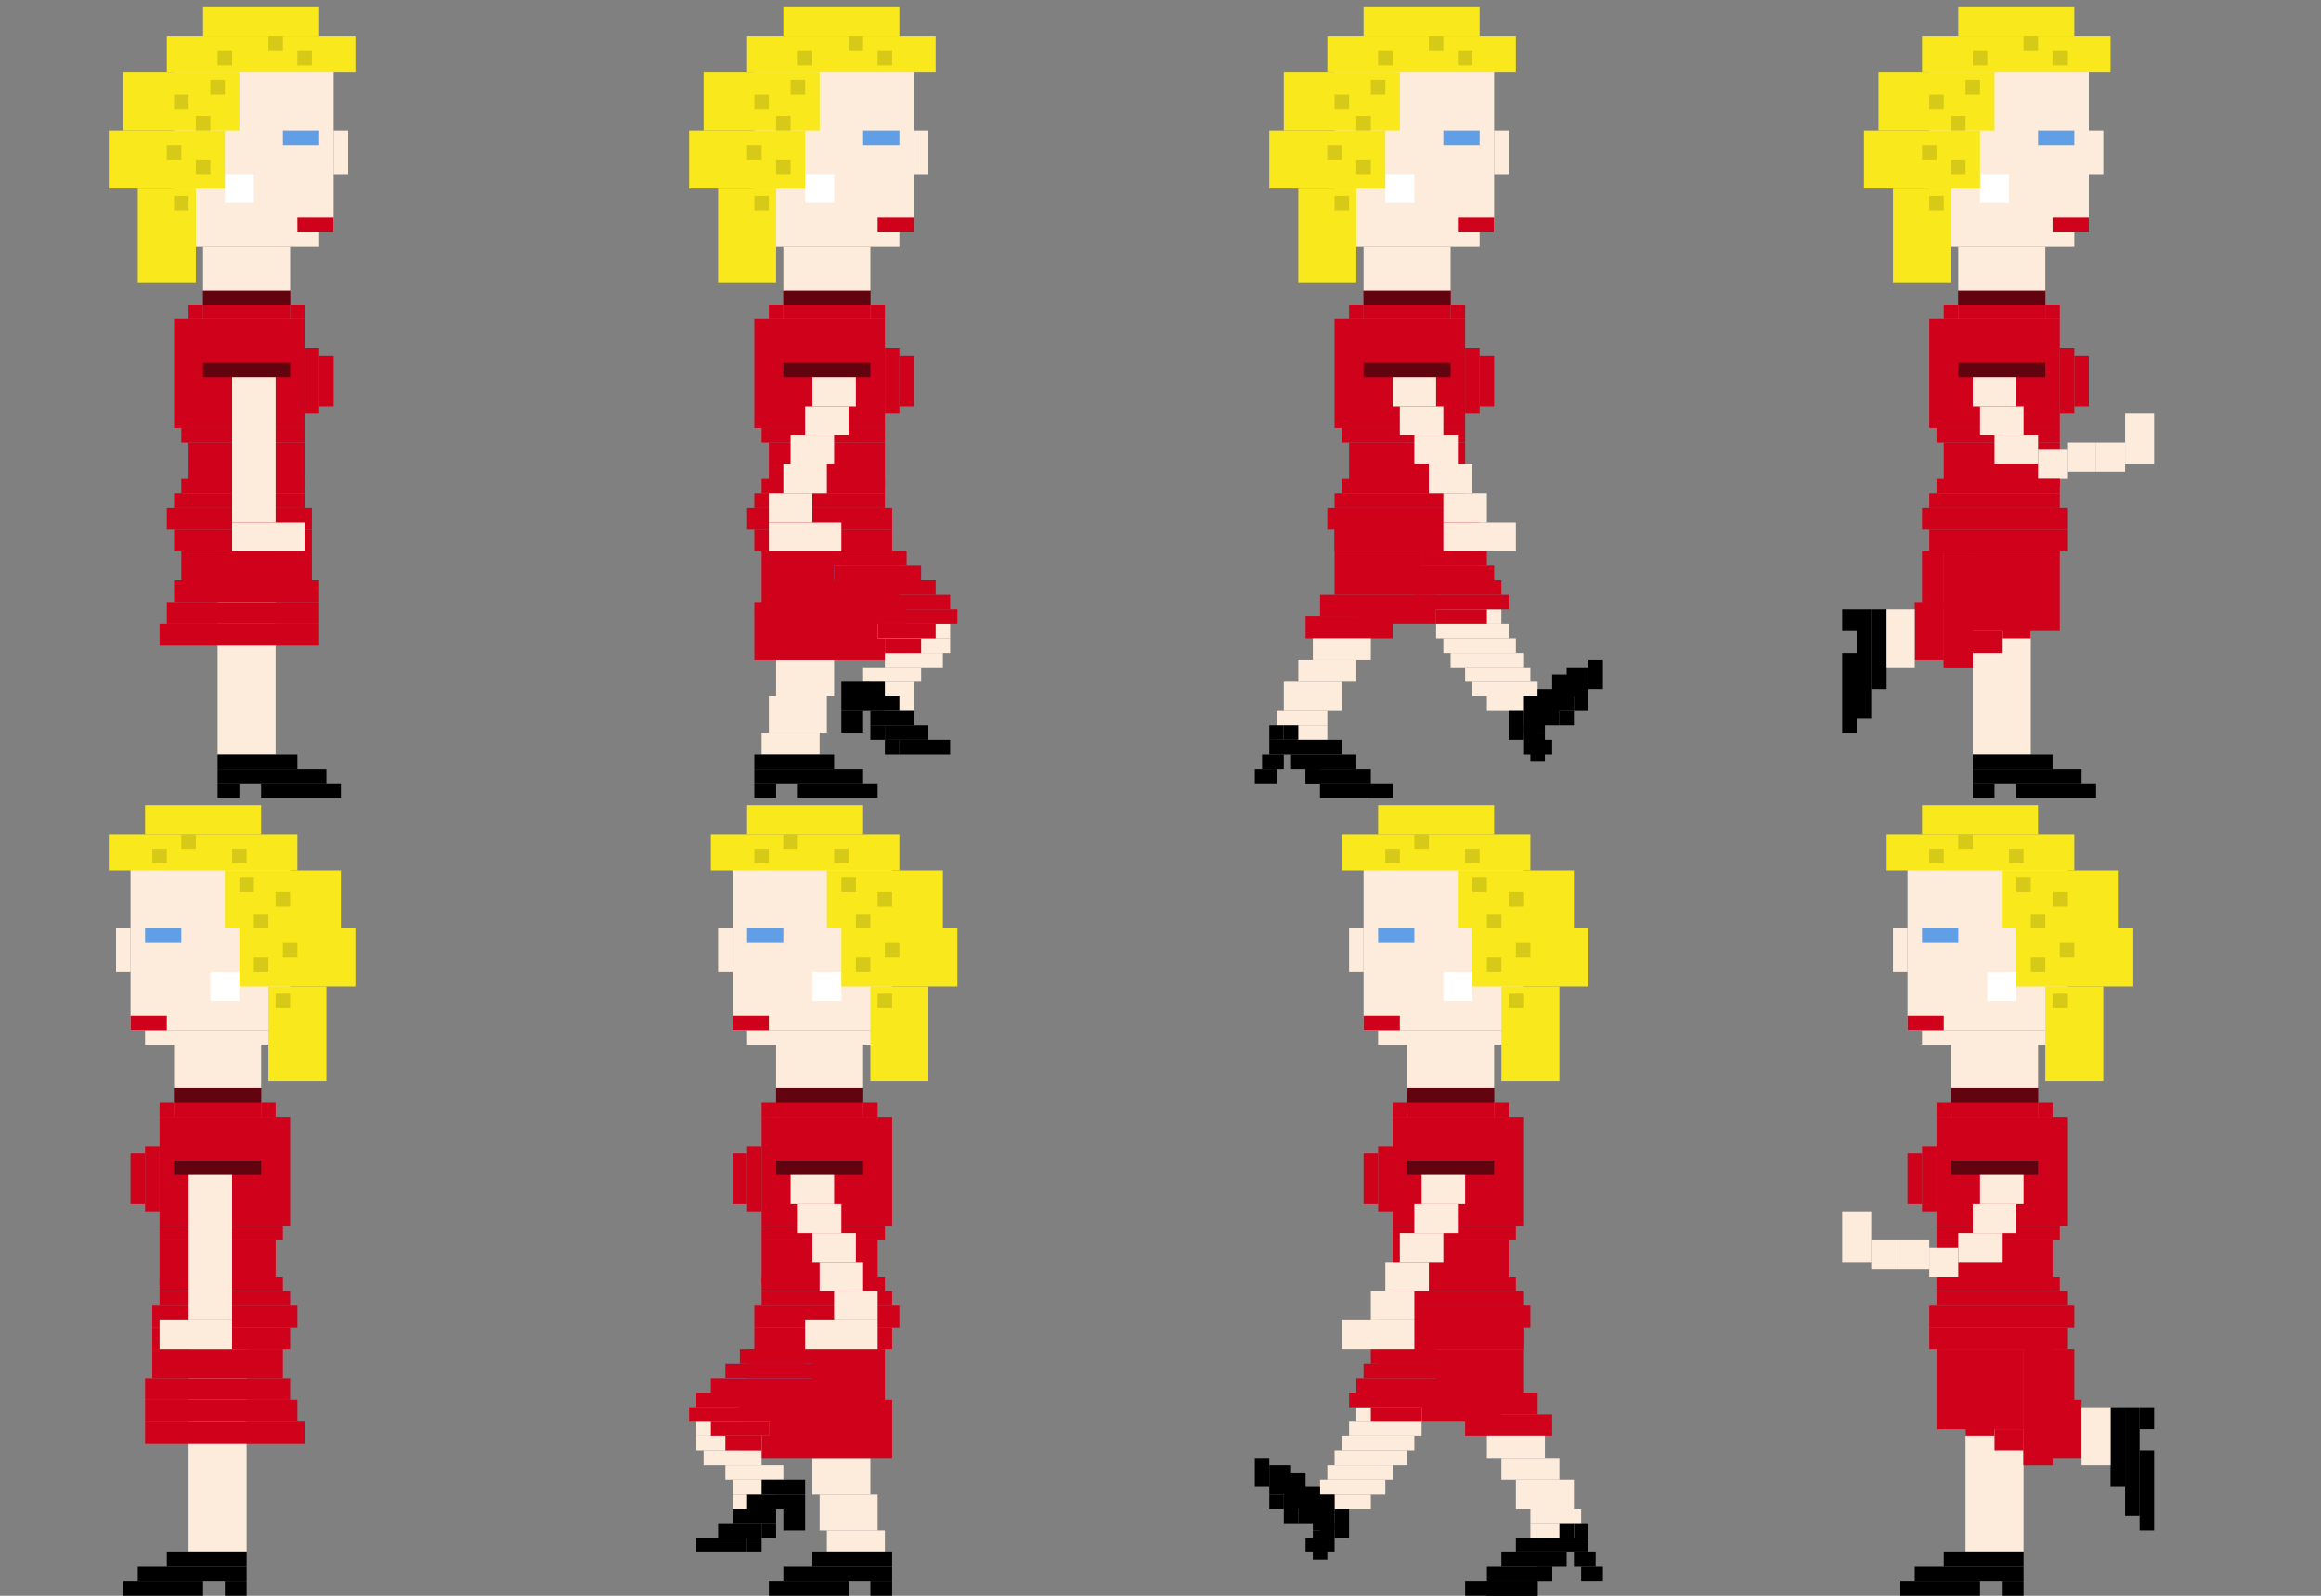 <?xml version="1.0" encoding="UTF-8" standalone="no"?>
<svg width="320px" height="220px" viewBox="0 0 320 220" version="1.1" xmlns="http://www.w3.org/2000/svg" xmlns:xlink="http://www.w3.org/1999/xlink">
    <rect x="0" y="0" width="320" height="220" fill="#808080" stroke="none"/>
    <!-- Generator: Sketch 3.6.1 (26313) - http://www.bohemiancoding.com/sketch -->
    <title>Artboard 1</title>
    <desc>Created with Sketch.</desc>
    <defs></defs>
    <g id="Page-1" stroke="none" stroke-width="1" fill="none" fill-rule="evenodd">
        <g id="Artboard-1">
            <g id="Right" transform="translate(15, 1)">
                <g id="Frame-four" transform="translate(239, 0)">
                    <g id="Pants" transform="translate(18, 75)">
                        <g id="right-leg">
                            <rect id="Rectangle-1" fill="#FDECDC" x="0" y="11" width="8" height="17"></rect>
                            <rect id="Rectangle-1-Copy-31" fill="#D0011B" x="0" y="0" width="12" height="11"></rect>
                            <rect id="Rectangle-1-Copy-32" fill="#D0011B" x="0" y="11" width="4" height="3"></rect>
                            <rect id="Rectangle-1-Copy-33" fill="#D0011B" x="4" y="10" width="4" height="2"></rect>
                        </g>
                    </g>
                    <g id="Shirt" transform="translate(12, 39)">
                        <rect id="Rectangle-4" fill="#D0011B" x="0" y="4" width="18" height="15"></rect>
                        <rect id="Rectangle-5" fill="#D0011B" x="4" y="0" width="12" height="4"></rect>
                        <rect id="Rectangle-6" fill="#610410" x="4" y="10" width="12" height="2"></rect>
                        <rect id="Rectangle-6-Copy" fill="#610410" x="4" y="0" width="12" height="2"></rect>
                        <rect id="Rectangle-17" fill="#D0011B" x="2" y="2" width="2" height="2"></rect>
                        <rect id="Rectangle-17-Copy" fill="#D0011B" x="16" y="2" width="2" height="2"></rect>
                        <rect id="Rectangle-17-Copy-2" fill="#D0011B" x="18" y="8" width="2" height="9"></rect>
                        <rect id="Rectangle-17-Copy-3" fill="#D0011B" x="20" y="9" width="2" height="7"></rect>
                        <rect id="Rectangle-2-Copy-6" fill="#D0011B" x="2" y="21" width="16" height="6"></rect>
                        <rect id="Rectangle-2-Copy-10" fill="#D0011B" x="1" y="19" width="17" height="2"></rect>
                    </g>
                    <g id="Arm" transform="translate(18, 51)" fill="#FDECDC">
                        <rect id="Rectangle-8-Copy-4" x="9" y="10" width="4" height="4"></rect>
                        <rect id="Rectangle-8-Copy-5" x="13" y="9" width="4" height="4"></rect>
                        <rect id="Rectangle-8-Copy-6" x="17" y="9" width="4" height="4"></rect>
                        <rect id="Rectangle-8-Copy-7" x="21" y="5" width="4" height="7"></rect>
                        <rect id="Rectangle-8-Copy" x="0" y="0" width="6" height="4"></rect>
                        <rect id="Rectangle-8-Copy-2" x="1" y="4" width="6" height="4"></rect>
                        <rect id="Rectangle-8-Copy-3" x="3" y="8" width="6" height="4"></rect>
                    </g>
                    <g id="Left-leg" transform="translate(0, 75)">
                        <g id="Shoe" transform="translate(18, 28)" fill="#000000">
                            <rect id="Rectangle-11" x="0" y="0" width="11" height="2"></rect>
                            <rect id="Rectangle-11-Copy" x="0" y="2" width="15" height="2"></rect>
                            <rect id="Rectangle-11-Copy-12" x="6" y="4" width="11" height="2"></rect>
                            <rect id="Rectangle-11-Copy-2" x="0" y="4" width="3" height="2"></rect>
                        </g>
                        <g id="Shoe-Copy" transform="translate(3, 16.5) rotate(-270) translate(-3, -16.5) translate(-5.5, 13.5)" fill="#000000">
                            <rect id="Rectangle-11" x="0" y="0" width="11" height="2"></rect>
                            <rect id="Rectangle-11-Copy" x="0" y="2" width="15" height="2"></rect>
                            <rect id="Rectangle-11-Copy-12" x="6" y="4" width="11" height="2"></rect>
                            <rect id="Rectangle-11-Copy-2" x="0" y="4" width="3" height="2"></rect>
                        </g>
                        <rect id="Rectangle-181" fill="#D0011B" x="14" y="0" width="4" height="16"></rect>
                        <rect id="Rectangle-181-Copy-3" fill="#D0011B" x="14" y="0" width="4" height="16"></rect>
                        <rect id="Rectangle-181-Copy-4" fill="#D0011B" x="11" y="0" width="3" height="8"></rect>
                        <rect id="Rectangle-181-Copy-5" fill="#D0011B" x="10" y="7" width="4" height="8"></rect>
                        <rect id="Rectangle-181-Copy-2" fill="#FDECDC" x="6" y="8" width="4" height="8"></rect>
                    </g>
                    <g id="Butt" transform="translate(11, 65)" fill="#D0011B">
                        <rect id="Rectangle-2-Copy-8" x="0" y="4" width="20" height="3"></rect>
                        <rect id="Rectangle-2-Copy-5" x="1" y="2" width="18" height="2"></rect>
                        <rect id="Rectangle-2-Copy-12" x="2" y="0" width="17" height="2"></rect>
                        <rect id="Rectangle-2-Copy-11" x="1" y="7" width="19" height="3"></rect>
                    </g>
                    <g id="Head" transform="translate(12, 7)">
                        <rect id="Rectangle-19" fill="#FDECDC" x="0" y="0" width="22" height="24"></rect>
                        <rect id="Rectangle-144" fill="#609EE5" x="15" y="10" width="5" height="2"></rect>
                        <rect id="Rectangle-144-Copy" fill="#FFFFFF" x="7" y="16" width="4" height="4"></rect>
                        <rect id="Rectangle-20-Copy" fill="#FDECDC" x="22" y="10" width="2" height="6"></rect>
                        <rect id="Rectangle-22" fill="#FDECDC" x="2" y="24" width="18" height="2"></rect>
                        <rect id="Rectangle-23" fill="#FDECDC" x="4" y="26" width="12" height="6"></rect>
                        <rect id="Rectangle-20-Copy-2" fill="#D0011B" x="17" y="22" width="5" height="2"></rect>
                    </g>
                    <g id="Hair" transform="translate(3, 0)">
                        <rect id="Rectangle-24" fill="#F8E81C" x="8" y="4" width="26" height="5"></rect>
                        <rect id="Rectangle-26" fill="#F8E81C" x="2" y="9" width="16" height="8"></rect>
                        <rect id="Rectangle-27" fill="#F8E81C" x="0" y="17" width="16" height="8"></rect>
                        <rect id="Rectangle-28" fill="#F8E81C" x="4" y="25" width="8" height="13"></rect>
                        <rect id="Rectangle-25" fill="#F8E81C" x="13" y="0" width="16" height="4"></rect>
                        <rect id="Rectangle-145-Copy-4" fill="#D7C917" x="22" y="4" width="2" height="2"></rect>
                        <rect id="Rectangle-145-Copy-12" fill="#D7C917" x="26" y="6" width="2" height="2"></rect>
                        <rect id="Rectangle-145-Copy-5" fill="#D7C917" x="15" y="6" width="2" height="2"></rect>
                        <rect id="Rectangle-145-Copy-6" fill="#D7C917" x="14" y="10" width="2" height="2"></rect>
                        <rect id="Rectangle-145-Copy-7" fill="#D7C917" x="9" y="12" width="2" height="2"></rect>
                        <rect id="Rectangle-145-Copy-8" fill="#D7C917" x="12" y="15" width="2" height="2"></rect>
                        <rect id="Rectangle-145-Copy-9" fill="#D7C917" x="8" y="19" width="2" height="2"></rect>
                        <rect id="Rectangle-145-Copy-10" fill="#D7C917" x="12" y="21" width="2" height="2"></rect>
                        <rect id="Rectangle-145-Copy-11" fill="#D7C917" x="9" y="26" width="2" height="2"></rect>
                    </g>
                </g>
                <g id="Frame-two" transform="translate(80, 0)">
                    <g id="Pants" transform="translate(8, 65)">
                        <g id="Left-leg" transform="translate(1, 10)">
                            <rect id="Rectangle-1-Copy" fill="#FDECDC" x="2" y="20" width="8" height="5"></rect>
                            <rect id="Rectangle-1-Copy-27" fill="#FDECDC" x="1" y="25" width="8" height="3"></rect>
                            <rect id="Rectangle-1-Copy-2" fill="#FDECDC" x="3" y="15" width="8" height="5"></rect>
                            <rect id="Rectangle-1" fill="#D0011B" x="0" y="7" width="21" height="8"></rect>
                            <rect id="Rectangle-1-Copy-26" fill="#D0011B" x="1" y="0" width="19" height="8"></rect>
                        </g>
                        <g id="Right-leg" transform="translate(12, 12)">
                            <rect id="Rectangle-1-Copy-3" fill="#FDECDC" x="7" y="18" width="4" height="2"></rect>
                            <rect id="Rectangle-1-Copy-4" fill="#FDECDC" x="5" y="16" width="6" height="2"></rect>
                            <rect id="Rectangle-1-Copy-5" fill="#FDECDC" x="4" y="14" width="8" height="2"></rect>
                            <rect id="Rectangle-1-Copy-6" fill="#FDECDC" x="7" y="12" width="8" height="2"></rect>
                            <rect id="Rectangle-1-Copy-7" fill="#FDECDC" x="7" y="10" width="9" height="2"></rect>
                            <rect id="Rectangle-1-Copy-24" fill="#D0011B" x="7" y="10" width="5" height="2"></rect>
                            <rect id="Rectangle-1-Copy-8" fill="#FDECDC" x="6" y="8" width="10" height="2"></rect>
                            <rect id="Rectangle-1-Copy-25" fill="#D0011B" x="6" y="8" width="8" height="2"></rect>
                            <rect id="Rectangle-1-Copy-9" fill="#D0011B" x="5" y="6" width="12" height="2"></rect>
                            <rect id="Rectangle-1-Copy-10" fill="#D0011B" x="3" y="4" width="13" height="2"></rect>
                            <rect id="Rectangle-1-Copy-11" fill="#D0011B" x="1" y="2" width="13" height="2"></rect>
                            <rect id="Rectangle-1-Copy-12" fill="#4990E2" x="0" y="0" width="12" height="2"></rect>
                            <rect id="Rectangle-1-Copy-13" fill="#D0011B" x="0" y="0" width="12" height="2"></rect>
                        </g>
                        <g id="Butt" fill="#D0011B">
                            <rect id="Rectangle-14-Copy" x="13" y="10" width="9" height="2"></rect>
                            <rect id="Rectangle-2-Copy-8" x="0" y="4" width="20" height="3"></rect>
                            <rect id="Rectangle-2-Copy-5" x="1" y="2" width="18" height="2"></rect>
                            <rect id="Rectangle-2-Copy-12" x="2" y="0" width="17" height="2"></rect>
                            <rect id="Rectangle-2-Copy-11" x="1" y="7" width="19" height="3"></rect>
                        </g>
                    </g>
                    <g id="Shirt" transform="translate(9, 39)">
                        <rect id="Rectangle-4" fill="#D0011B" x="0" y="4" width="18" height="15"></rect>
                        <rect id="Rectangle-5" fill="#D0011B" x="4" y="0" width="12" height="4"></rect>
                        <rect id="Rectangle-6" fill="#610410" x="4" y="10" width="12" height="2"></rect>
                        <rect id="Rectangle-6-Copy" fill="#610410" x="4" y="0" width="12" height="2"></rect>
                        <rect id="Rectangle-17" fill="#D0011B" x="2" y="2" width="2" height="2"></rect>
                        <rect id="Rectangle-17-Copy" fill="#D0011B" x="16" y="2" width="2" height="2"></rect>
                        <rect id="Rectangle-17-Copy-2" fill="#D0011B" x="18" y="8" width="2" height="9"></rect>
                        <rect id="Rectangle-17-Copy-3" fill="#D0011B" x="20" y="9" width="2" height="7"></rect>
                        <rect id="Rectangle-2-Copy-6" fill="#D0011B" x="2" y="21" width="16" height="6"></rect>
                        <rect id="Rectangle-2-Copy-10" fill="#D0011B" x="1" y="19" width="17" height="2"></rect>
                    </g>
                    <g id="Arm" transform="translate(11, 51)" fill="#FDECDC">
                        <rect id="Rectangle-8" x="0" y="16" width="6" height="4"></rect>
                        <rect id="Rectangle-8-Copy-4" x="2" y="12" width="6" height="4"></rect>
                        <rect id="Rectangle-8-Copy" x="6" y="0" width="6" height="4"></rect>
                        <rect id="Rectangle-8-Copy-2" x="5" y="4" width="6" height="4"></rect>
                        <rect id="Rectangle-8-Copy-3" x="3" y="8" width="6" height="4"></rect>
                        <rect id="Rectangle-9" x="0" y="20" width="10" height="4"></rect>
                    </g>
                    <g id="Shoe" transform="translate(9, 103)" fill="#000000">
                        <rect id="Rectangle-11" x="0" y="0" width="11" height="2"></rect>
                        <rect id="Rectangle-11-Copy" x="0" y="2" width="15" height="2"></rect>
                        <rect id="Rectangle-11-Copy-12" x="6" y="4" width="11" height="2"></rect>
                        <rect id="Rectangle-11-Copy-2" x="0" y="4" width="3" height="2"></rect>
                    </g>
                    <g id="Right-shoe" transform="translate(21, 93)" fill="#000000">
                        <rect id="Rectangle-72" x="0" y="0" width="6" height="2"></rect>
                        <rect id="Rectangle-77-Copy" x="0" y="4" width="3" height="3"></rect>
                        <rect id="Rectangle-77-Copy-2" x="4" y="6" width="2" height="2"></rect>
                        <rect id="Rectangle-77-Copy-3" x="6" y="8" width="2" height="2"></rect>
                        <rect id="Rectangle-72-Copy" x="0" y="2" width="8" height="2"></rect>
                        <rect id="Rectangle-72-Copy-2" x="4" y="4" width="6" height="2"></rect>
                        <rect id="Rectangle-72-Copy-3" x="6" y="6" width="6" height="2"></rect>
                        <rect id="Rectangle-72-Copy-4" x="8" y="8" width="7" height="2"></rect>
                    </g>
                    <g id="Head" transform="translate(9, 7)">
                        <rect id="Rectangle-19" fill="#FDECDC" x="0" y="0" width="22" height="24"></rect>
                        <rect id="Rectangle-144" fill="#609EE5" x="15" y="10" width="5" height="2"></rect>
                        <rect id="Rectangle-144-Copy" fill="#FFFFFF" x="7" y="16" width="4" height="4"></rect>
                        <rect id="Rectangle-20-Copy" fill="#FDECDC" x="22" y="10" width="2" height="6"></rect>
                        <rect id="Rectangle-22" fill="#FDECDC" x="2" y="24" width="18" height="2"></rect>
                        <rect id="Rectangle-23" fill="#FDECDC" x="4" y="26" width="12" height="6"></rect>
                        <rect id="Rectangle-20-Copy-2" fill="#D0011B" x="17" y="22" width="5" height="2"></rect>
                    </g>
                    <g id="Hair">
                        <rect id="Rectangle-24" fill="#F8E81C" x="8" y="4" width="26" height="5"></rect>
                        <rect id="Rectangle-26" fill="#F8E81C" x="2" y="9" width="16" height="8"></rect>
                        <rect id="Rectangle-27" fill="#F8E81C" x="0" y="17" width="16" height="8"></rect>
                        <rect id="Rectangle-28" fill="#F8E81C" x="4" y="25" width="8" height="13"></rect>
                        <rect id="Rectangle-25" fill="#F8E81C" x="13" y="0" width="16" height="4"></rect>
                        <rect id="Rectangle-145-Copy-4" fill="#D7C917" x="22" y="4" width="2" height="2"></rect>
                        <rect id="Rectangle-145-Copy-12" fill="#D7C917" x="26" y="6" width="2" height="2"></rect>
                        <rect id="Rectangle-145-Copy-5" fill="#D7C917" x="15" y="6" width="2" height="2"></rect>
                        <rect id="Rectangle-145-Copy-6" fill="#D7C917" x="14" y="10" width="2" height="2"></rect>
                        <rect id="Rectangle-145-Copy-7" fill="#D7C917" x="9" y="12" width="2" height="2"></rect>
                        <rect id="Rectangle-145-Copy-8" fill="#D7C917" x="12" y="15" width="2" height="2"></rect>
                        <rect id="Rectangle-145-Copy-9" fill="#D7C917" x="8" y="19" width="2" height="2"></rect>
                        <rect id="Rectangle-145-Copy-10" fill="#D7C917" x="12" y="21" width="2" height="2"></rect>
                        <rect id="Rectangle-145-Copy-11" fill="#D7C917" x="9" y="26" width="2" height="2"></rect>
                    </g>
                </g>
                <g id="Frame-three" transform="translate(158, 0)">
                    <g id="Pants" transform="translate(3, 69)">
                        <g id="Left-leg" transform="translate(0, 6)">
                            <rect id="Rectangle-1" fill="#D0011B" x="8" y="0" width="12" height="6"></rect>
                            <rect id="Rectangle-1-Copy-14" fill="#D0011B" x="6" y="6" width="16" height="3"></rect>
                            <rect id="Rectangle-1-Copy-15" fill="#D0011B" x="4" y="9" width="12" height="3"></rect>
                            <rect id="Rectangle-1-Copy-28" fill="#D0011B" x="11" y="8" width="12" height="2"></rect>
                            <rect id="Rectangle-1-Copy-16" fill="#FDECDC" x="5" y="12" width="8" height="3"></rect>
                            <rect id="Rectangle-1-Copy-17" fill="#FDECDC" x="3" y="15" width="8" height="3"></rect>
                            <rect id="Rectangle-1-Copy-23" fill="#FDECDC" x="0" y="22" width="7" height="2"></rect>
                            <rect id="Rectangle-1-Copy-30" fill="#FDECDC" x="0" y="24" width="7" height="2"></rect>
                            <rect id="Rectangle-1-Copy-18" fill="#FDECDC" x="1" y="18" width="8" height="4"></rect>
                        </g>
                        <g id="Right-leg" transform="translate(18, 8)">
                            <rect id="Rectangle-1-Copy-7" fill="#FDECDC" x="5" y="10" width="10" height="2"></rect>
                            <rect id="Rectangle-1-Copy-19" fill="#FDECDC" x="6" y="12" width="10" height="2"></rect>
                            <rect id="Rectangle-1-Copy-20" fill="#FDECDC" x="8" y="14" width="9" height="2"></rect>
                            <rect id="Rectangle-1-Copy-21" fill="#FDECDC" x="9" y="16" width="9" height="2"></rect>
                            <rect id="Rectangle-1-Copy-22" fill="#FDECDC" x="11" y="18" width="5" height="2"></rect>
                            <rect id="Rectangle-1-Copy-8" fill="#FDECDC" x="4" y="8" width="10" height="2"></rect>
                            <rect id="Rectangle-1-Copy-9" fill="#FDECDC" x="4" y="6" width="9" height="2"></rect>
                            <rect id="Rectangle-1-Copy-29" fill="#D0011B" x="4" y="6" width="7" height="2"></rect>
                            <rect id="Rectangle-1-Copy-10" fill="#D0011B" x="2" y="4" width="12" height="2"></rect>
                            <rect id="Rectangle-1-Copy-11" fill="#D0011B" x="1" y="2" width="12" height="2"></rect>
                            <rect id="Rectangle-1-Copy-13" fill="#D0011B" x="0" y="0" width="12" height="2"></rect>
                        </g>
                        <g id="Butt" transform="translate(8, 0)">
                            <rect id="Rectangle-2-Copy" fill="#4990E2" x="0" y="0" width="20" height="6"></rect>
                            <rect id="Rectangle-14-Copy" fill="#D0011B" x="12" y="6" width="8" height="2"></rect>
                            <rect id="Rectangle-2" fill="#D0011B" x="0" y="0" width="20" height="6"></rect>
                        </g>
                    </g>
                    <g id="Shirt" transform="translate(11, 39)">
                        <rect id="Rectangle-4" fill="#D0011B" x="0" y="4" width="18" height="15"></rect>
                        <rect id="Rectangle-5" fill="#D0011B" x="4" y="0" width="12" height="4"></rect>
                        <rect id="Rectangle-6" fill="#610410" x="4" y="10" width="12" height="2"></rect>
                        <rect id="Rectangle-6-Copy" fill="#610410" x="4" y="0" width="12" height="2"></rect>
                        <rect id="Rectangle-17" fill="#D0011B" x="2" y="2" width="2" height="2"></rect>
                        <rect id="Rectangle-17-Copy" fill="#D0011B" x="16" y="2" width="2" height="2"></rect>
                        <rect id="Rectangle-17-Copy-2" fill="#D0011B" x="18" y="8" width="2" height="9"></rect>
                        <rect id="Rectangle-17-Copy-3" fill="#D0011B" x="20" y="9" width="2" height="7"></rect>
                        <rect id="Rectangle-2-Copy-6" fill="#D0011B" x="2" y="21" width="16" height="6"></rect>
                        <rect id="Rectangle-2-Copy-10" fill="#D0011B" x="1" y="19" width="17" height="2"></rect>
                    </g>
                    <g id="Butt" transform="translate(10, 65)" fill="#D0011B">
                        <rect id="Rectangle-14-Copy" x="13" y="10" width="9" height="2"></rect>
                        <rect id="Rectangle-2-Copy-8" x="0" y="4" width="20" height="3"></rect>
                        <rect id="Rectangle-2-Copy-5" x="1" y="2" width="18" height="2"></rect>
                        <rect id="Rectangle-2-Copy-12" x="2" y="0" width="17" height="2"></rect>
                        <rect id="Rectangle-2-Copy-11" x="1" y="7" width="19" height="3"></rect>
                    </g>
                    <g id="Arm" transform="translate(19, 51)" fill="#FDECDC">
                        <rect id="Rectangle-8" x="7" y="16" width="6" height="4"></rect>
                        <rect id="Rectangle-8-Copy-4" x="5" y="12" width="6" height="4"></rect>
                        <rect id="Rectangle-8-Copy" x="0" y="0" width="6" height="4"></rect>
                        <rect id="Rectangle-8-Copy-2" x="1" y="4" width="6" height="4"></rect>
                        <rect id="Rectangle-8-Copy-3" x="3" y="8" width="6" height="4"></rect>
                        <rect id="Rectangle-9" x="7" y="20" width="10" height="4"></rect>
                    </g>
                    <g id="Shoe" transform="translate(0, 99)" fill="#000000">
                        <rect id="Rectangle-11-Copy-3" x="2" y="2" width="10" height="2"></rect>
                        <rect id="Rectangle-11-Copy-4" x="5" y="4" width="9" height="2"></rect>
                        <rect id="Rectangle-11-Copy-6" x="7" y="6" width="9" height="2"></rect>
                        <rect id="Rectangle-11-Copy-7" x="9" y="8" width="7" height="2"></rect>
                        <rect id="Rectangle-11-Copy-9" x="1" y="4" width="3" height="2"></rect>
                        <rect id="Rectangle-11-Copy-13" x="0" y="6" width="3" height="2"></rect>
                        <rect id="Rectangle-11-Copy-16" x="2" y="0" width="2" height="2"></rect>
                        <rect id="Rectangle-11-Copy-17" x="4" y="0" width="2" height="2"></rect>
                        <rect id="Rectangle-11-Copy-10" x="7" y="6" width="2" height="2"></rect>
                        <rect id="Rectangle-11-Copy-11" x="9" y="8" width="10" height="2"></rect>
                    </g>
                    <g id="Right-shoe" transform="translate(41.5, 97) rotate(270) translate(-41.5, -97) translate(34.5, 90.5)" fill="#000000">
                        <rect id="Rectangle-72" x="3" y="-1.42108547e-14" width="4" height="2"></rect>
                        <rect id="Rectangle-77-Copy" x="1" y="2" width="4" height="2"></rect>
                        <rect id="Rectangle-77-Copy-2" x="5" y="7" width="2" height="2"></rect>
                        <rect id="Rectangle-77-Copy-3" x="7" y="9" width="2" height="2"></rect>
                        <rect id="Rectangle-77-Copy-4" x="10" y="11" width="4" height="2"></rect>
                        <rect id="Rectangle-72-Copy" x="4" y="2" width="5" height="3"></rect>
                        <rect id="Rectangle-72-Copy-2" x="5" y="4" width="5" height="3"></rect>
                        <rect id="Rectangle-72-Copy-3" x="7" y="6" width="5" height="3"></rect>
                        <rect id="Rectangle-72-Copy-4" x="9" y="8" width="4" height="3"></rect>
                        <rect id="Rectangle-77-Copy-6" x="-7.10542736e-15" y="3" width="4" height="2"></rect>
                        <rect id="Rectangle-77-Copy-7" x="1" y="4" width="2" height="2"></rect>
                    </g>
                    <g id="Head" transform="translate(11, 7)">
                        <rect id="Rectangle-19" fill="#FDECDC" x="0" y="0" width="22" height="24"></rect>
                        <rect id="Rectangle-144" fill="#609EE5" x="15" y="10" width="5" height="2"></rect>
                        <rect id="Rectangle-144-Copy" fill="#FFFFFF" x="7" y="16" width="4" height="4"></rect>
                        <rect id="Rectangle-20-Copy" fill="#FDECDC" x="22" y="10" width="2" height="6"></rect>
                        <rect id="Rectangle-22" fill="#FDECDC" x="2" y="24" width="18" height="2"></rect>
                        <rect id="Rectangle-23" fill="#FDECDC" x="4" y="26" width="12" height="6"></rect>
                        <rect id="Rectangle-20-Copy-2" fill="#D0011B" x="17" y="22" width="5" height="2"></rect>
                    </g>
                    <g id="Hair" transform="translate(2, 0)">
                        <rect id="Rectangle-24" fill="#F8E81C" x="8" y="4" width="26" height="5"></rect>
                        <rect id="Rectangle-26" fill="#F8E81C" x="2" y="9" width="16" height="8"></rect>
                        <rect id="Rectangle-27" fill="#F8E81C" x="0" y="17" width="16" height="8"></rect>
                        <rect id="Rectangle-28" fill="#F8E81C" x="4" y="25" width="8" height="13"></rect>
                        <rect id="Rectangle-25" fill="#F8E81C" x="13" y="0" width="16" height="4"></rect>
                        <rect id="Rectangle-145-Copy-4" fill="#D7C917" x="22" y="4" width="2" height="2"></rect>
                        <rect id="Rectangle-145-Copy-12" fill="#D7C917" x="26" y="6" width="2" height="2"></rect>
                        <rect id="Rectangle-145-Copy-5" fill="#D7C917" x="15" y="6" width="2" height="2"></rect>
                        <rect id="Rectangle-145-Copy-6" fill="#D7C917" x="14" y="10" width="2" height="2"></rect>
                        <rect id="Rectangle-145-Copy-7" fill="#D7C917" x="9" y="12" width="2" height="2"></rect>
                        <rect id="Rectangle-145-Copy-8" fill="#D7C917" x="12" y="15" width="2" height="2"></rect>
                        <rect id="Rectangle-145-Copy-9" fill="#D7C917" x="8" y="19" width="2" height="2"></rect>
                        <rect id="Rectangle-145-Copy-10" fill="#D7C917" x="12" y="21" width="2" height="2"></rect>
                        <rect id="Rectangle-145-Copy-11" fill="#D7C917" x="9" y="26" width="2" height="2"></rect>
                    </g>
                </g>
                <g id="Frame-one-Copy">
                    <g id="Pants" transform="translate(7, 65)">
                        <rect id="Rectangle-1" fill="#FDECDC" x="8" y="10" width="8" height="28"></rect>
                        <rect id="Rectangle-2-Copy-8" fill="#D0011B" x="1" y="4" width="20" height="3"></rect>
                        <rect id="Rectangle-2-Copy-5" fill="#D0011B" x="2" y="2" width="18" height="2"></rect>
                        <rect id="Rectangle-2-Copy-9" fill="#D0011B" x="3" y="0" width="17" height="2"></rect>
                        <rect id="Rectangle-2-Copy-2" fill="#D0011B" x="0" y="20" width="22" height="3"></rect>
                        <rect id="Rectangle-2-Copy-3" fill="#D0011B" x="1" y="17" width="21" height="3"></rect>
                        <rect id="Rectangle-2-Copy-7" fill="#D0011B" x="2" y="14" width="20" height="3"></rect>
                        <rect id="Rectangle-2-Copy-4" fill="#D0011B" x="3" y="10" width="18" height="4"></rect>
                        <rect id="Rectangle-2-Copy-11" fill="#D0011B" x="2" y="7" width="19" height="3"></rect>
                    </g>
                    <g id="Shirt" transform="translate(9, 39)">
                        <rect id="Rectangle-4" fill="#D0011B" x="0" y="4" width="18" height="15"></rect>
                        <rect id="Rectangle-5" fill="#D0011B" x="4" y="0" width="12" height="4"></rect>
                        <rect id="Rectangle-6" fill="#610410" x="4" y="10" width="12" height="2"></rect>
                        <rect id="Rectangle-6-Copy" fill="#610410" x="4" y="0" width="12" height="2"></rect>
                        <rect id="Rectangle-17" fill="#D0011B" x="2" y="2" width="2" height="2"></rect>
                        <rect id="Rectangle-17-Copy" fill="#D0011B" x="16" y="2" width="2" height="2"></rect>
                        <rect id="Rectangle-17-Copy-2" fill="#D0011B" x="18" y="8" width="2" height="9"></rect>
                        <rect id="Rectangle-17-Copy-3" fill="#D0011B" x="20" y="9" width="2" height="7"></rect>
                        <rect id="Rectangle-2-Copy-6" fill="#D0011B" x="2" y="21" width="16" height="6"></rect>
                        <rect id="Rectangle-2-Copy-10" fill="#D0011B" x="1" y="19" width="17" height="2"></rect>
                    </g>
                    <g id="Arm" transform="translate(17, 51)" fill="#FDECDC">
                        <rect id="Rectangle-8" x="0" y="0" width="6" height="20"></rect>
                        <rect id="Rectangle-9" x="0" y="20" width="10" height="4"></rect>
                    </g>
                    <g id="Head" transform="translate(9, 7)">
                        <rect id="Rectangle-19" fill="#FDECDC" x="0" y="0" width="22" height="24"></rect>
                        <rect id="Rectangle-144" fill="#609EE5" x="15" y="10" width="5" height="2"></rect>
                        <rect id="Rectangle-144-Copy" fill="#FFFFFF" x="7" y="16" width="4" height="4"></rect>
                        <rect id="Rectangle-20-Copy" fill="#FDECDC" x="22" y="10" width="2" height="6"></rect>
                        <rect id="Rectangle-22" fill="#FDECDC" x="2" y="24" width="18" height="2"></rect>
                        <rect id="Rectangle-23" fill="#FDECDC" x="4" y="26" width="12" height="6"></rect>
                        <rect id="Rectangle-20-Copy-2" fill="#D0011B" x="17" y="22" width="5" height="2"></rect>
                    </g>
                    <g id="Shoe" transform="translate(15, 103)" fill="#000000">
                        <rect id="Rectangle-11" x="0" y="0" width="11" height="2"></rect>
                        <rect id="Rectangle-11-Copy" x="0" y="2" width="15" height="2"></rect>
                        <rect id="Rectangle-11-Copy-12" x="6" y="4" width="11" height="2"></rect>
                        <rect id="Rectangle-11-Copy-2" x="0" y="4" width="3" height="2"></rect>
                    </g>
                    <g id="Hair">
                        <rect id="Rectangle-24" fill="#F8E81C" x="8" y="4" width="26" height="5"></rect>
                        <rect id="Rectangle-26" fill="#F8E81C" x="2" y="9" width="16" height="8"></rect>
                        <rect id="Rectangle-27" fill="#F8E81C" x="0" y="17" width="16" height="8"></rect>
                        <rect id="Rectangle-28" fill="#F8E81C" x="4" y="25" width="8" height="13"></rect>
                        <rect id="Rectangle-25" fill="#F8E81C" x="13" y="0" width="16" height="4"></rect>
                        <rect id="Rectangle-145-Copy-4" fill="#D7C917" x="22" y="4" width="2" height="2"></rect>
                        <rect id="Rectangle-145-Copy-12" fill="#D7C917" x="26" y="6" width="2" height="2"></rect>
                        <rect id="Rectangle-145-Copy-5" fill="#D7C917" x="15" y="6" width="2" height="2"></rect>
                        <rect id="Rectangle-145-Copy-6" fill="#D7C917" x="14" y="10" width="2" height="2"></rect>
                        <rect id="Rectangle-145-Copy-7" fill="#D7C917" x="9" y="12" width="2" height="2"></rect>
                        <rect id="Rectangle-145-Copy-8" fill="#D7C917" x="12" y="15" width="2" height="2"></rect>
                        <rect id="Rectangle-145-Copy-9" fill="#D7C917" x="8" y="19" width="2" height="2"></rect>
                        <rect id="Rectangle-145-Copy-10" fill="#D7C917" x="12" y="21" width="2" height="2"></rect>
                        <rect id="Rectangle-145-Copy-11" fill="#D7C917" x="9" y="26" width="2" height="2"></rect>
                    </g>
                </g>
            </g>
            <g id="Left" transform="translate(15, 111)">
                <g id="Frame-four" transform="translate(260.5, 54.5) scale(-1, 1) translate(-260.5, -54.5) translate(239, 0)">
                    <g id="Pants" transform="translate(18, 75)">
                        <g id="right-leg">
                            <rect id="Rectangle-1" fill="#FDECDC" x="0" y="11" width="8" height="17"></rect>
                            <rect id="Rectangle-1-Copy-31" fill="#D0011B" x="0" y="0" width="12" height="11"></rect>
                            <rect id="Rectangle-1-Copy-32" fill="#D0011B" x="0" y="11" width="4" height="3"></rect>
                            <rect id="Rectangle-1-Copy-33" fill="#D0011B" x="4" y="10" width="4" height="2"></rect>
                        </g>
                    </g>
                    <g id="Shirt" transform="translate(12, 39)">
                        <rect id="Rectangle-4" fill="#D0011B" x="0" y="4" width="18" height="15"></rect>
                        <rect id="Rectangle-5" fill="#D0011B" x="4" y="0" width="12" height="4"></rect>
                        <rect id="Rectangle-6" fill="#610410" x="4" y="10" width="12" height="2"></rect>
                        <rect id="Rectangle-6-Copy" fill="#610410" x="4" y="0" width="12" height="2"></rect>
                        <rect id="Rectangle-17" fill="#D0011B" x="2" y="2" width="2" height="2"></rect>
                        <rect id="Rectangle-17-Copy" fill="#D0011B" x="16" y="2" width="2" height="2"></rect>
                        <rect id="Rectangle-17-Copy-2" fill="#D0011B" x="18" y="8" width="2" height="9"></rect>
                        <rect id="Rectangle-17-Copy-3" fill="#D0011B" x="20" y="9" width="2" height="7"></rect>
                        <rect id="Rectangle-2-Copy-6" fill="#D0011B" x="2" y="21" width="16" height="6"></rect>
                        <rect id="Rectangle-2-Copy-10" fill="#D0011B" x="1" y="19" width="17" height="2"></rect>
                    </g>
                    <g id="Arm" transform="translate(18, 51)" fill="#FDECDC">
                        <rect id="Rectangle-8-Copy-4" x="9" y="10" width="4" height="4"></rect>
                        <rect id="Rectangle-8-Copy-5" x="13" y="9" width="4" height="4"></rect>
                        <rect id="Rectangle-8-Copy-6" x="17" y="9" width="4" height="4"></rect>
                        <rect id="Rectangle-8-Copy-7" x="21" y="5" width="4" height="7"></rect>
                        <rect id="Rectangle-8-Copy" x="0" y="0" width="6" height="4"></rect>
                        <rect id="Rectangle-8-Copy-2" x="1" y="4" width="6" height="4"></rect>
                        <rect id="Rectangle-8-Copy-3" x="3" y="8" width="6" height="4"></rect>
                    </g>
                    <g id="Left-leg" transform="translate(0, 75)">
                        <g id="Shoe" transform="translate(18, 28)" fill="#000000">
                            <rect id="Rectangle-11" x="0" y="0" width="11" height="2"></rect>
                            <rect id="Rectangle-11-Copy" x="0" y="2" width="15" height="2"></rect>
                            <rect id="Rectangle-11-Copy-12" x="6" y="4" width="11" height="2"></rect>
                            <rect id="Rectangle-11-Copy-2" x="0" y="4" width="3" height="2"></rect>
                        </g>
                        <g id="Shoe-Copy" transform="translate(3, 16.5) rotate(-270) translate(-3, -16.5) translate(-5.5, 13.5)" fill="#000000">
                            <rect id="Rectangle-11" x="0" y="0" width="11" height="2"></rect>
                            <rect id="Rectangle-11-Copy" x="0" y="2" width="15" height="2"></rect>
                            <rect id="Rectangle-11-Copy-12" x="6" y="4" width="11" height="2"></rect>
                            <rect id="Rectangle-11-Copy-2" x="0" y="4" width="3" height="2"></rect>
                        </g>
                        <rect id="Rectangle-181" fill="#D0011B" x="14" y="0" width="4" height="16"></rect>
                        <rect id="Rectangle-181-Copy-3" fill="#D0011B" x="14" y="0" width="4" height="16"></rect>
                        <rect id="Rectangle-181-Copy-4" fill="#D0011B" x="11" y="0" width="3" height="8"></rect>
                        <rect id="Rectangle-181-Copy-5" fill="#D0011B" x="10" y="7" width="4" height="8"></rect>
                        <rect id="Rectangle-181-Copy-2" fill="#FDECDC" x="6" y="8" width="4" height="8"></rect>
                    </g>
                    <g id="Butt" transform="translate(11, 65)" fill="#D0011B">
                        <rect id="Rectangle-2-Copy-8" x="0" y="4" width="20" height="3"></rect>
                        <rect id="Rectangle-2-Copy-5" x="1" y="2" width="18" height="2"></rect>
                        <rect id="Rectangle-2-Copy-12" x="2" y="0" width="17" height="2"></rect>
                        <rect id="Rectangle-2-Copy-11" x="1" y="7" width="19" height="3"></rect>
                    </g>
                    <g id="Head" transform="translate(12, 7)">
                        <rect id="Rectangle-19" fill="#FDECDC" x="0" y="0" width="22" height="24"></rect>
                        <rect id="Rectangle-144" fill="#609EE5" x="15" y="10" width="5" height="2"></rect>
                        <rect id="Rectangle-144-Copy" fill="#FFFFFF" x="7" y="16" width="4" height="4"></rect>
                        <rect id="Rectangle-20-Copy" fill="#FDECDC" x="22" y="10" width="2" height="6"></rect>
                        <rect id="Rectangle-22" fill="#FDECDC" x="2" y="24" width="18" height="2"></rect>
                        <rect id="Rectangle-23" fill="#FDECDC" x="4" y="26" width="12" height="6"></rect>
                        <rect id="Rectangle-20-Copy-2" fill="#D0011B" x="17" y="22" width="5" height="2"></rect>
                    </g>
                    <g id="Hair" transform="translate(3, 0)">
                        <rect id="Rectangle-24" fill="#F8E81C" x="8" y="4" width="26" height="5"></rect>
                        <rect id="Rectangle-26" fill="#F8E81C" x="2" y="9" width="16" height="8"></rect>
                        <rect id="Rectangle-27" fill="#F8E81C" x="0" y="17" width="16" height="8"></rect>
                        <rect id="Rectangle-28" fill="#F8E81C" x="4" y="25" width="8" height="13"></rect>
                        <rect id="Rectangle-25" fill="#F8E81C" x="13" y="0" width="16" height="4"></rect>
                        <rect id="Rectangle-145-Copy-4" fill="#D7C917" x="22" y="4" width="2" height="2"></rect>
                        <rect id="Rectangle-145-Copy-12" fill="#D7C917" x="26" y="6" width="2" height="2"></rect>
                        <rect id="Rectangle-145-Copy-5" fill="#D7C917" x="15" y="6" width="2" height="2"></rect>
                        <rect id="Rectangle-145-Copy-6" fill="#D7C917" x="14" y="10" width="2" height="2"></rect>
                        <rect id="Rectangle-145-Copy-7" fill="#D7C917" x="9" y="12" width="2" height="2"></rect>
                        <rect id="Rectangle-145-Copy-8" fill="#D7C917" x="12" y="15" width="2" height="2"></rect>
                        <rect id="Rectangle-145-Copy-9" fill="#D7C917" x="8" y="19" width="2" height="2"></rect>
                        <rect id="Rectangle-145-Copy-10" fill="#D7C917" x="12" y="21" width="2" height="2"></rect>
                        <rect id="Rectangle-145-Copy-11" fill="#D7C917" x="9" y="26" width="2" height="2"></rect>
                    </g>
                </g>
                <g id="Frame-two" transform="translate(98.5, 54.5) scale(-1, 1) translate(-98.5, -54.5) translate(80, 0)">
                    <g id="Pants" transform="translate(8, 65)">
                        <g id="Left-leg" transform="translate(1, 10)">
                            <rect id="Rectangle-1-Copy" fill="#FDECDC" x="2" y="20" width="8" height="5"></rect>
                            <rect id="Rectangle-1-Copy-27" fill="#FDECDC" x="1" y="25" width="8" height="3"></rect>
                            <rect id="Rectangle-1-Copy-2" fill="#FDECDC" x="3" y="15" width="8" height="5"></rect>
                            <rect id="Rectangle-1" fill="#D0011B" x="0" y="7" width="21" height="8"></rect>
                            <rect id="Rectangle-1-Copy-26" fill="#D0011B" x="1" y="0" width="19" height="8"></rect>
                        </g>
                        <g id="Right-leg" transform="translate(12, 12)">
                            <rect id="Rectangle-1-Copy-3" fill="#FDECDC" x="7" y="18" width="4" height="2"></rect>
                            <rect id="Rectangle-1-Copy-4" fill="#FDECDC" x="5" y="16" width="6" height="2"></rect>
                            <rect id="Rectangle-1-Copy-5" fill="#FDECDC" x="4" y="14" width="8" height="2"></rect>
                            <rect id="Rectangle-1-Copy-6" fill="#FDECDC" x="7" y="12" width="8" height="2"></rect>
                            <rect id="Rectangle-1-Copy-7" fill="#FDECDC" x="7" y="10" width="9" height="2"></rect>
                            <rect id="Rectangle-1-Copy-24" fill="#D0011B" x="7" y="10" width="5" height="2"></rect>
                            <rect id="Rectangle-1-Copy-8" fill="#FDECDC" x="6" y="8" width="10" height="2"></rect>
                            <rect id="Rectangle-1-Copy-25" fill="#D0011B" x="6" y="8" width="8" height="2"></rect>
                            <rect id="Rectangle-1-Copy-9" fill="#D0011B" x="5" y="6" width="12" height="2"></rect>
                            <rect id="Rectangle-1-Copy-10" fill="#D0011B" x="3" y="4" width="13" height="2"></rect>
                            <rect id="Rectangle-1-Copy-11" fill="#D0011B" x="1" y="2" width="13" height="2"></rect>
                            <rect id="Rectangle-1-Copy-12" fill="#4990E2" x="0" y="0" width="12" height="2"></rect>
                            <rect id="Rectangle-1-Copy-13" fill="#D0011B" x="0" y="0" width="12" height="2"></rect>
                        </g>
                        <g id="Butt" fill="#D0011B">
                            <rect id="Rectangle-14-Copy" x="13" y="10" width="9" height="2"></rect>
                            <rect id="Rectangle-2-Copy-8" x="0" y="4" width="20" height="3"></rect>
                            <rect id="Rectangle-2-Copy-5" x="1" y="2" width="18" height="2"></rect>
                            <rect id="Rectangle-2-Copy-12" x="2" y="0" width="17" height="2"></rect>
                            <rect id="Rectangle-2-Copy-11" x="1" y="7" width="19" height="3"></rect>
                        </g>
                    </g>
                    <g id="Shirt" transform="translate(9, 39)">
                        <rect id="Rectangle-4" fill="#D0011B" x="0" y="4" width="18" height="15"></rect>
                        <rect id="Rectangle-5" fill="#D0011B" x="4" y="0" width="12" height="4"></rect>
                        <rect id="Rectangle-6" fill="#610410" x="4" y="10" width="12" height="2"></rect>
                        <rect id="Rectangle-6-Copy" fill="#610410" x="4" y="0" width="12" height="2"></rect>
                        <rect id="Rectangle-17" fill="#D0011B" x="2" y="2" width="2" height="2"></rect>
                        <rect id="Rectangle-17-Copy" fill="#D0011B" x="16" y="2" width="2" height="2"></rect>
                        <rect id="Rectangle-17-Copy-2" fill="#D0011B" x="18" y="8" width="2" height="9"></rect>
                        <rect id="Rectangle-17-Copy-3" fill="#D0011B" x="20" y="9" width="2" height="7"></rect>
                        <rect id="Rectangle-2-Copy-6" fill="#D0011B" x="2" y="21" width="16" height="6"></rect>
                        <rect id="Rectangle-2-Copy-10" fill="#D0011B" x="1" y="19" width="17" height="2"></rect>
                    </g>
                    <g id="Arm" transform="translate(11, 51)" fill="#FDECDC">
                        <rect id="Rectangle-8" x="0" y="16" width="6" height="4"></rect>
                        <rect id="Rectangle-8-Copy-4" x="2" y="12" width="6" height="4"></rect>
                        <rect id="Rectangle-8-Copy" x="6" y="0" width="6" height="4"></rect>
                        <rect id="Rectangle-8-Copy-2" x="5" y="4" width="6" height="4"></rect>
                        <rect id="Rectangle-8-Copy-3" x="3" y="8" width="6" height="4"></rect>
                        <rect id="Rectangle-9" x="0" y="20" width="10" height="4"></rect>
                    </g>
                    <g id="Shoe" transform="translate(9, 103)" fill="#000000">
                        <rect id="Rectangle-11" x="0" y="0" width="11" height="2"></rect>
                        <rect id="Rectangle-11-Copy" x="0" y="2" width="15" height="2"></rect>
                        <rect id="Rectangle-11-Copy-12" x="6" y="4" width="11" height="2"></rect>
                        <rect id="Rectangle-11-Copy-2" x="0" y="4" width="3" height="2"></rect>
                    </g>
                    <g id="Right-shoe" transform="translate(21, 93)" fill="#000000">
                        <rect id="Rectangle-72" x="0" y="0" width="6" height="2"></rect>
                        <rect id="Rectangle-77-Copy" x="0" y="4" width="3" height="3"></rect>
                        <rect id="Rectangle-77-Copy-2" x="4" y="6" width="2" height="2"></rect>
                        <rect id="Rectangle-77-Copy-3" x="6" y="8" width="2" height="2"></rect>
                        <rect id="Rectangle-72-Copy" x="0" y="2" width="8" height="2"></rect>
                        <rect id="Rectangle-72-Copy-2" x="4" y="4" width="6" height="2"></rect>
                        <rect id="Rectangle-72-Copy-3" x="6" y="6" width="6" height="2"></rect>
                        <rect id="Rectangle-72-Copy-4" x="8" y="8" width="7" height="2"></rect>
                    </g>
                    <g id="Head" transform="translate(9, 7)">
                        <rect id="Rectangle-19" fill="#FDECDC" x="0" y="0" width="22" height="24"></rect>
                        <rect id="Rectangle-144" fill="#609EE5" x="15" y="10" width="5" height="2"></rect>
                        <rect id="Rectangle-144-Copy" fill="#FFFFFF" x="7" y="16" width="4" height="4"></rect>
                        <rect id="Rectangle-20-Copy" fill="#FDECDC" x="22" y="10" width="2" height="6"></rect>
                        <rect id="Rectangle-22" fill="#FDECDC" x="2" y="24" width="18" height="2"></rect>
                        <rect id="Rectangle-23" fill="#FDECDC" x="4" y="26" width="12" height="6"></rect>
                        <rect id="Rectangle-20-Copy-2" fill="#D0011B" x="17" y="22" width="5" height="2"></rect>
                    </g>
                    <g id="Hair">
                        <rect id="Rectangle-24" fill="#F8E81C" x="8" y="4" width="26" height="5"></rect>
                        <rect id="Rectangle-26" fill="#F8E81C" x="2" y="9" width="16" height="8"></rect>
                        <rect id="Rectangle-27" fill="#F8E81C" x="0" y="17" width="16" height="8"></rect>
                        <rect id="Rectangle-28" fill="#F8E81C" x="4" y="25" width="8" height="13"></rect>
                        <rect id="Rectangle-25" fill="#F8E81C" x="13" y="0" width="16" height="4"></rect>
                        <rect id="Rectangle-145-Copy-4" fill="#D7C917" x="22" y="4" width="2" height="2"></rect>
                        <rect id="Rectangle-145-Copy-12" fill="#D7C917" x="26" y="6" width="2" height="2"></rect>
                        <rect id="Rectangle-145-Copy-5" fill="#D7C917" x="15" y="6" width="2" height="2"></rect>
                        <rect id="Rectangle-145-Copy-6" fill="#D7C917" x="14" y="10" width="2" height="2"></rect>
                        <rect id="Rectangle-145-Copy-7" fill="#D7C917" x="9" y="12" width="2" height="2"></rect>
                        <rect id="Rectangle-145-Copy-8" fill="#D7C917" x="12" y="15" width="2" height="2"></rect>
                        <rect id="Rectangle-145-Copy-9" fill="#D7C917" x="8" y="19" width="2" height="2"></rect>
                        <rect id="Rectangle-145-Copy-10" fill="#D7C917" x="12" y="21" width="2" height="2"></rect>
                        <rect id="Rectangle-145-Copy-11" fill="#D7C917" x="9" y="26" width="2" height="2"></rect>
                    </g>
                </g>
                <g id="Frame-three" transform="translate(182, 54.5) scale(-1, 1) translate(-182, -54.5) translate(158, 0)">
                    <g id="Pants" transform="translate(3, 69)">
                        <g id="Left-leg" transform="translate(0, 6)">
                            <rect id="Rectangle-1" fill="#D0011B" x="8" y="0" width="12" height="6"></rect>
                            <rect id="Rectangle-1-Copy-14" fill="#D0011B" x="6" y="6" width="16" height="3"></rect>
                            <rect id="Rectangle-1-Copy-15" fill="#D0011B" x="4" y="9" width="12" height="3"></rect>
                            <rect id="Rectangle-1-Copy-28" fill="#D0011B" x="11" y="8" width="12" height="2"></rect>
                            <rect id="Rectangle-1-Copy-16" fill="#FDECDC" x="5" y="12" width="8" height="3"></rect>
                            <rect id="Rectangle-1-Copy-17" fill="#FDECDC" x="3" y="15" width="8" height="3"></rect>
                            <rect id="Rectangle-1-Copy-23" fill="#FDECDC" x="0" y="22" width="7" height="2"></rect>
                            <rect id="Rectangle-1-Copy-30" fill="#FDECDC" x="0" y="24" width="7" height="2"></rect>
                            <rect id="Rectangle-1-Copy-18" fill="#FDECDC" x="1" y="18" width="8" height="4"></rect>
                        </g>
                        <g id="Right-leg" transform="translate(18, 8)">
                            <rect id="Rectangle-1-Copy-7" fill="#FDECDC" x="5" y="10" width="10" height="2"></rect>
                            <rect id="Rectangle-1-Copy-19" fill="#FDECDC" x="6" y="12" width="10" height="2"></rect>
                            <rect id="Rectangle-1-Copy-20" fill="#FDECDC" x="8" y="14" width="9" height="2"></rect>
                            <rect id="Rectangle-1-Copy-21" fill="#FDECDC" x="9" y="16" width="9" height="2"></rect>
                            <rect id="Rectangle-1-Copy-22" fill="#FDECDC" x="11" y="18" width="5" height="2"></rect>
                            <rect id="Rectangle-1-Copy-8" fill="#FDECDC" x="4" y="8" width="10" height="2"></rect>
                            <rect id="Rectangle-1-Copy-9" fill="#FDECDC" x="4" y="6" width="9" height="2"></rect>
                            <rect id="Rectangle-1-Copy-29" fill="#D0011B" x="4" y="6" width="7" height="2"></rect>
                            <rect id="Rectangle-1-Copy-10" fill="#D0011B" x="2" y="4" width="12" height="2"></rect>
                            <rect id="Rectangle-1-Copy-11" fill="#D0011B" x="1" y="2" width="12" height="2"></rect>
                            <rect id="Rectangle-1-Copy-13" fill="#D0011B" x="0" y="0" width="12" height="2"></rect>
                        </g>
                        <g id="Butt" transform="translate(8, 0)">
                            <rect id="Rectangle-2-Copy" fill="#4990E2" x="0" y="0" width="20" height="6"></rect>
                            <rect id="Rectangle-14-Copy" fill="#D0011B" x="12" y="6" width="8" height="2"></rect>
                            <rect id="Rectangle-2" fill="#D0011B" x="0" y="0" width="20" height="6"></rect>
                        </g>
                    </g>
                    <g id="Shirt" transform="translate(11, 39)">
                        <rect id="Rectangle-4" fill="#D0011B" x="0" y="4" width="18" height="15"></rect>
                        <rect id="Rectangle-5" fill="#D0011B" x="4" y="0" width="12" height="4"></rect>
                        <rect id="Rectangle-6" fill="#610410" x="4" y="10" width="12" height="2"></rect>
                        <rect id="Rectangle-6-Copy" fill="#610410" x="4" y="0" width="12" height="2"></rect>
                        <rect id="Rectangle-17" fill="#D0011B" x="2" y="2" width="2" height="2"></rect>
                        <rect id="Rectangle-17-Copy" fill="#D0011B" x="16" y="2" width="2" height="2"></rect>
                        <rect id="Rectangle-17-Copy-2" fill="#D0011B" x="18" y="8" width="2" height="9"></rect>
                        <rect id="Rectangle-17-Copy-3" fill="#D0011B" x="20" y="9" width="2" height="7"></rect>
                        <rect id="Rectangle-2-Copy-6" fill="#D0011B" x="2" y="21" width="16" height="6"></rect>
                        <rect id="Rectangle-2-Copy-10" fill="#D0011B" x="1" y="19" width="17" height="2"></rect>
                    </g>
                    <g id="Butt" transform="translate(10, 65)" fill="#D0011B">
                        <rect id="Rectangle-14-Copy" x="13" y="10" width="9" height="2"></rect>
                        <rect id="Rectangle-2-Copy-8" x="0" y="4" width="20" height="3"></rect>
                        <rect id="Rectangle-2-Copy-5" x="1" y="2" width="18" height="2"></rect>
                        <rect id="Rectangle-2-Copy-12" x="2" y="0" width="17" height="2"></rect>
                        <rect id="Rectangle-2-Copy-11" x="1" y="7" width="19" height="3"></rect>
                    </g>
                    <g id="Arm" transform="translate(19, 51)" fill="#FDECDC">
                        <rect id="Rectangle-8" x="7" y="16" width="6" height="4"></rect>
                        <rect id="Rectangle-8-Copy-4" x="5" y="12" width="6" height="4"></rect>
                        <rect id="Rectangle-8-Copy" x="0" y="0" width="6" height="4"></rect>
                        <rect id="Rectangle-8-Copy-2" x="1" y="4" width="6" height="4"></rect>
                        <rect id="Rectangle-8-Copy-3" x="3" y="8" width="6" height="4"></rect>
                        <rect id="Rectangle-9" x="7" y="20" width="10" height="4"></rect>
                    </g>
                    <g id="Shoe" transform="translate(0, 99)" fill="#000000">
                        <rect id="Rectangle-11-Copy-3" x="2" y="2" width="10" height="2"></rect>
                        <rect id="Rectangle-11-Copy-4" x="5" y="4" width="9" height="2"></rect>
                        <rect id="Rectangle-11-Copy-6" x="7" y="6" width="9" height="2"></rect>
                        <rect id="Rectangle-11-Copy-7" x="9" y="8" width="7" height="2"></rect>
                        <rect id="Rectangle-11-Copy-9" x="1" y="4" width="3" height="2"></rect>
                        <rect id="Rectangle-11-Copy-13" x="0" y="6" width="3" height="2"></rect>
                        <rect id="Rectangle-11-Copy-16" x="2" y="0" width="2" height="2"></rect>
                        <rect id="Rectangle-11-Copy-17" x="4" y="0" width="2" height="2"></rect>
                        <rect id="Rectangle-11-Copy-10" x="7" y="6" width="2" height="2"></rect>
                        <rect id="Rectangle-11-Copy-11" x="9" y="8" width="10" height="2"></rect>
                    </g>
                    <g id="Right-shoe" transform="translate(41.5, 97) rotate(270) translate(-41.5, -97) translate(34.5, 90.5)" fill="#000000">
                        <rect id="Rectangle-72" x="3" y="-1.42108547e-14" width="4" height="2"></rect>
                        <rect id="Rectangle-77-Copy" x="1" y="2" width="4" height="2"></rect>
                        <rect id="Rectangle-77-Copy-2" x="5" y="7" width="2" height="2"></rect>
                        <rect id="Rectangle-77-Copy-3" x="7" y="9" width="2" height="2"></rect>
                        <rect id="Rectangle-77-Copy-4" x="10" y="11" width="4" height="2"></rect>
                        <rect id="Rectangle-72-Copy" x="4" y="2" width="5" height="3"></rect>
                        <rect id="Rectangle-72-Copy-2" x="5" y="4" width="5" height="3"></rect>
                        <rect id="Rectangle-72-Copy-3" x="7" y="6" width="5" height="3"></rect>
                        <rect id="Rectangle-72-Copy-4" x="9" y="8" width="4" height="3"></rect>
                        <rect id="Rectangle-77-Copy-6" x="-7.10542736e-15" y="3" width="4" height="2"></rect>
                        <rect id="Rectangle-77-Copy-7" x="1" y="4" width="2" height="2"></rect>
                    </g>
                    <g id="Head" transform="translate(11, 7)">
                        <rect id="Rectangle-19" fill="#FDECDC" x="0" y="0" width="22" height="24"></rect>
                        <rect id="Rectangle-144" fill="#609EE5" x="15" y="10" width="5" height="2"></rect>
                        <rect id="Rectangle-144-Copy" fill="#FFFFFF" x="7" y="16" width="4" height="4"></rect>
                        <rect id="Rectangle-20-Copy" fill="#FDECDC" x="22" y="10" width="2" height="6"></rect>
                        <rect id="Rectangle-22" fill="#FDECDC" x="2" y="24" width="18" height="2"></rect>
                        <rect id="Rectangle-23" fill="#FDECDC" x="4" y="26" width="12" height="6"></rect>
                        <rect id="Rectangle-20-Copy-2" fill="#D0011B" x="17" y="22" width="5" height="2"></rect>
                    </g>
                    <g id="Hair" transform="translate(2, 0)">
                        <rect id="Rectangle-24" fill="#F8E81C" x="8" y="4" width="26" height="5"></rect>
                        <rect id="Rectangle-26" fill="#F8E81C" x="2" y="9" width="16" height="8"></rect>
                        <rect id="Rectangle-27" fill="#F8E81C" x="0" y="17" width="16" height="8"></rect>
                        <rect id="Rectangle-28" fill="#F8E81C" x="4" y="25" width="8" height="13"></rect>
                        <rect id="Rectangle-25" fill="#F8E81C" x="13" y="0" width="16" height="4"></rect>
                        <rect id="Rectangle-145-Copy-4" fill="#D7C917" x="22" y="4" width="2" height="2"></rect>
                        <rect id="Rectangle-145-Copy-12" fill="#D7C917" x="26" y="6" width="2" height="2"></rect>
                        <rect id="Rectangle-145-Copy-5" fill="#D7C917" x="15" y="6" width="2" height="2"></rect>
                        <rect id="Rectangle-145-Copy-6" fill="#D7C917" x="14" y="10" width="2" height="2"></rect>
                        <rect id="Rectangle-145-Copy-7" fill="#D7C917" x="9" y="12" width="2" height="2"></rect>
                        <rect id="Rectangle-145-Copy-8" fill="#D7C917" x="12" y="15" width="2" height="2"></rect>
                        <rect id="Rectangle-145-Copy-9" fill="#D7C917" x="8" y="19" width="2" height="2"></rect>
                        <rect id="Rectangle-145-Copy-10" fill="#D7C917" x="12" y="21" width="2" height="2"></rect>
                        <rect id="Rectangle-145-Copy-11" fill="#D7C917" x="9" y="26" width="2" height="2"></rect>
                    </g>
                </g>
                <g id="Frame-one-Copy" transform="translate(17, 54.5) scale(-1, 1) translate(-17, -54.5) ">
                    <g id="Pants" transform="translate(7, 65)">
                        <rect id="Rectangle-1" fill="#FDECDC" x="8" y="10" width="8" height="28"></rect>
                        <rect id="Rectangle-2-Copy-8" fill="#D0011B" x="1" y="4" width="20" height="3"></rect>
                        <rect id="Rectangle-2-Copy-5" fill="#D0011B" x="2" y="2" width="18" height="2"></rect>
                        <rect id="Rectangle-2-Copy-9" fill="#D0011B" x="3" y="0" width="17" height="2"></rect>
                        <rect id="Rectangle-2-Copy-2" fill="#D0011B" x="0" y="20" width="22" height="3"></rect>
                        <rect id="Rectangle-2-Copy-3" fill="#D0011B" x="1" y="17" width="21" height="3"></rect>
                        <rect id="Rectangle-2-Copy-7" fill="#D0011B" x="2" y="14" width="20" height="3"></rect>
                        <rect id="Rectangle-2-Copy-4" fill="#D0011B" x="3" y="10" width="18" height="4"></rect>
                        <rect id="Rectangle-2-Copy-11" fill="#D0011B" x="2" y="7" width="19" height="3"></rect>
                    </g>
                    <g id="Shirt" transform="translate(9, 39)">
                        <rect id="Rectangle-4" fill="#D0011B" x="0" y="4" width="18" height="15"></rect>
                        <rect id="Rectangle-5" fill="#D0011B" x="4" y="0" width="12" height="4"></rect>
                        <rect id="Rectangle-6" fill="#610410" x="4" y="10" width="12" height="2"></rect>
                        <rect id="Rectangle-6-Copy" fill="#610410" x="4" y="0" width="12" height="2"></rect>
                        <rect id="Rectangle-17" fill="#D0011B" x="2" y="2" width="2" height="2"></rect>
                        <rect id="Rectangle-17-Copy" fill="#D0011B" x="16" y="2" width="2" height="2"></rect>
                        <rect id="Rectangle-17-Copy-2" fill="#D0011B" x="18" y="8" width="2" height="9"></rect>
                        <rect id="Rectangle-17-Copy-3" fill="#D0011B" x="20" y="9" width="2" height="7"></rect>
                        <rect id="Rectangle-2-Copy-6" fill="#D0011B" x="2" y="21" width="16" height="6"></rect>
                        <rect id="Rectangle-2-Copy-10" fill="#D0011B" x="1" y="19" width="17" height="2"></rect>
                    </g>
                    <g id="Arm" transform="translate(17, 51)" fill="#FDECDC">
                        <rect id="Rectangle-8" x="0" y="0" width="6" height="20"></rect>
                        <rect id="Rectangle-9" x="0" y="20" width="10" height="4"></rect>
                    </g>
                    <g id="Head" transform="translate(9, 7)">
                        <rect id="Rectangle-19" fill="#FDECDC" x="0" y="0" width="22" height="24"></rect>
                        <rect id="Rectangle-144" fill="#609EE5" x="15" y="10" width="5" height="2"></rect>
                        <rect id="Rectangle-144-Copy" fill="#FFFFFF" x="7" y="16" width="4" height="4"></rect>
                        <rect id="Rectangle-20-Copy" fill="#FDECDC" x="22" y="10" width="2" height="6"></rect>
                        <rect id="Rectangle-22" fill="#FDECDC" x="2" y="24" width="18" height="2"></rect>
                        <rect id="Rectangle-23" fill="#FDECDC" x="4" y="26" width="12" height="6"></rect>
                        <rect id="Rectangle-20-Copy-2" fill="#D0011B" x="17" y="22" width="5" height="2"></rect>
                    </g>
                    <g id="Shoe" transform="translate(15, 103)" fill="#000000">
                        <rect id="Rectangle-11" x="0" y="0" width="11" height="2"></rect>
                        <rect id="Rectangle-11-Copy" x="0" y="2" width="15" height="2"></rect>
                        <rect id="Rectangle-11-Copy-12" x="6" y="4" width="11" height="2"></rect>
                        <rect id="Rectangle-11-Copy-2" x="0" y="4" width="3" height="2"></rect>
                    </g>
                    <g id="Hair">
                        <rect id="Rectangle-24" fill="#F8E81C" x="8" y="4" width="26" height="5"></rect>
                        <rect id="Rectangle-26" fill="#F8E81C" x="2" y="9" width="16" height="8"></rect>
                        <rect id="Rectangle-27" fill="#F8E81C" x="0" y="17" width="16" height="8"></rect>
                        <rect id="Rectangle-28" fill="#F8E81C" x="4" y="25" width="8" height="13"></rect>
                        <rect id="Rectangle-25" fill="#F8E81C" x="13" y="0" width="16" height="4"></rect>
                        <rect id="Rectangle-145-Copy-4" fill="#D7C917" x="22" y="4" width="2" height="2"></rect>
                        <rect id="Rectangle-145-Copy-12" fill="#D7C917" x="26" y="6" width="2" height="2"></rect>
                        <rect id="Rectangle-145-Copy-5" fill="#D7C917" x="15" y="6" width="2" height="2"></rect>
                        <rect id="Rectangle-145-Copy-6" fill="#D7C917" x="14" y="10" width="2" height="2"></rect>
                        <rect id="Rectangle-145-Copy-7" fill="#D7C917" x="9" y="12" width="2" height="2"></rect>
                        <rect id="Rectangle-145-Copy-8" fill="#D7C917" x="12" y="15" width="2" height="2"></rect>
                        <rect id="Rectangle-145-Copy-9" fill="#D7C917" x="8" y="19" width="2" height="2"></rect>
                        <rect id="Rectangle-145-Copy-10" fill="#D7C917" x="12" y="21" width="2" height="2"></rect>
                        <rect id="Rectangle-145-Copy-11" fill="#D7C917" x="9" y="26" width="2" height="2"></rect>
                    </g>
                </g>
            </g>
        </g>
    </g>
</svg>